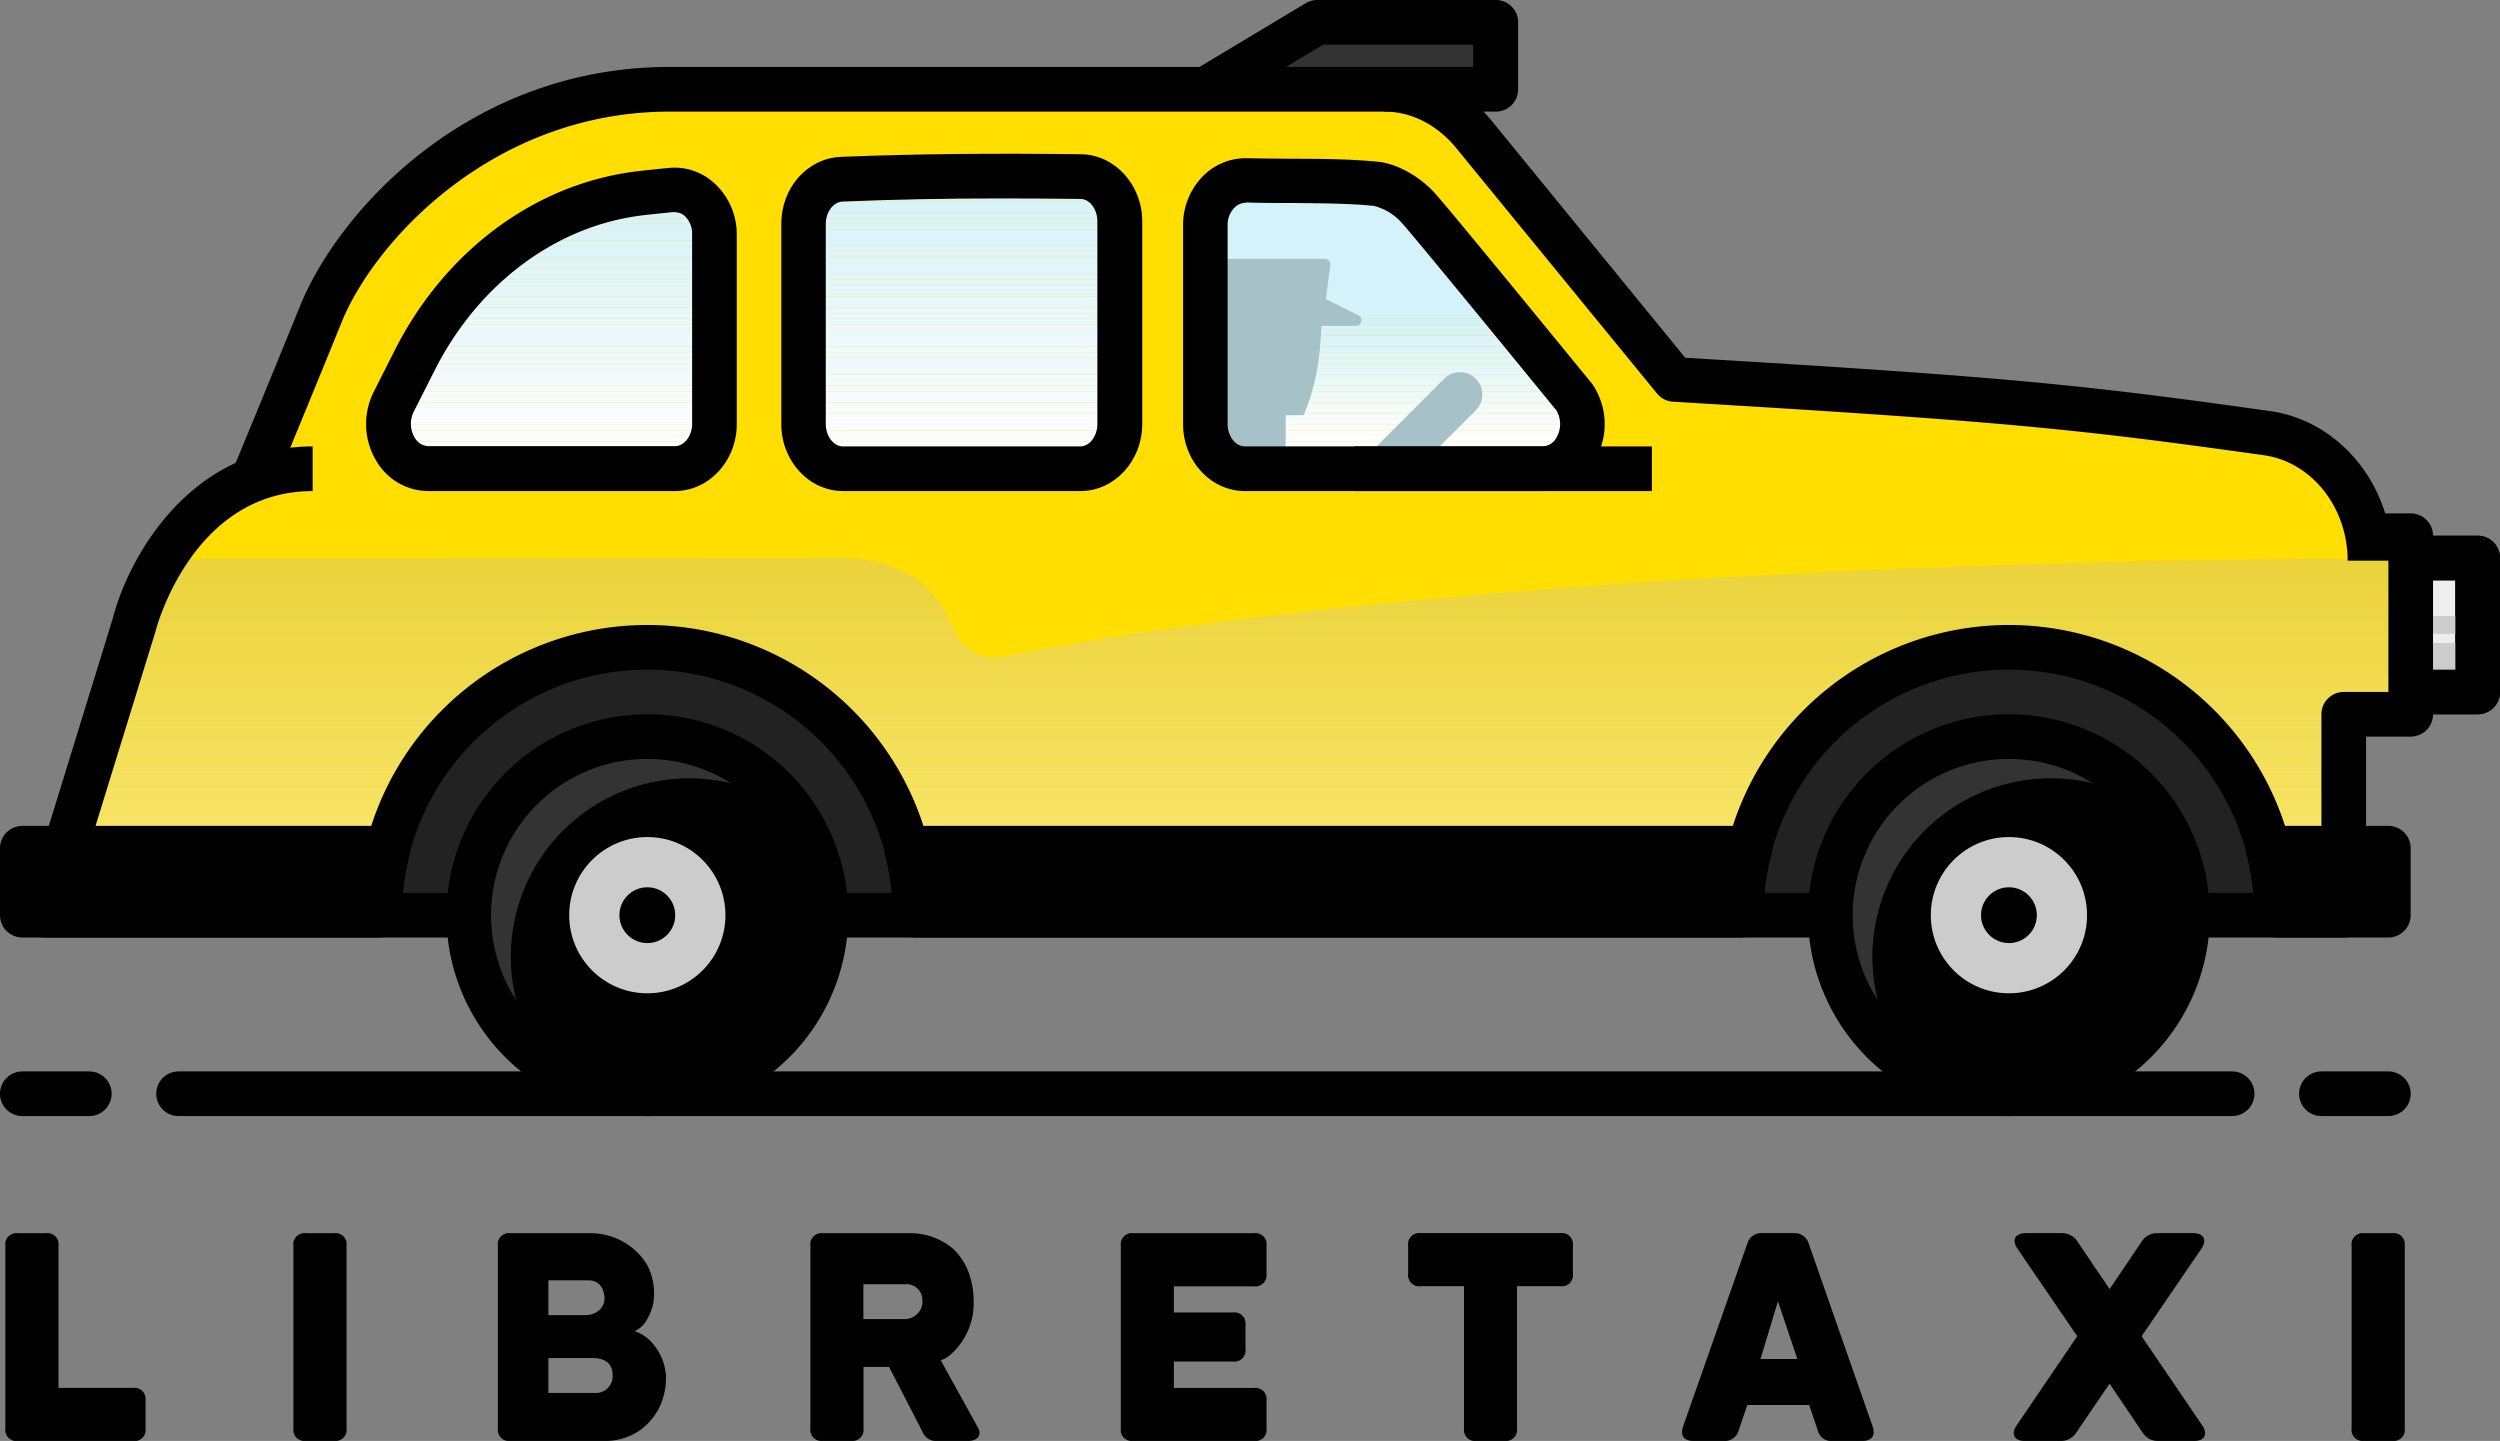 <svg xmlns="http://www.w3.org/2000/svg" xmlns:xlink="http://www.w3.org/1999/xlink" viewBox="0 0 448 258.22"><rect x="0" y="0" width="448" height="258.22" fill="#808080" stroke="none"/><defs><style>.cls-1{fill:none;}.cls-2{isolation:isolate;}.cls-3{fill:#eee;}.cls-4{fill:#ccc;}.cls-5{fill:#ffde00;}.cls-6{opacity:0.5;mix-blend-mode:multiply;}.cls-7{clip-path:url(#clip-path);}.cls-8{fill:#f8f6e9;}.cls-9{fill:#f8f5e8;}.cls-10{fill:#f7f5e7;}.cls-11{fill:#f7f4e6;}.cls-12{fill:#f7f4e5;}.cls-13{fill:#f6f4e4;}.cls-14{fill:#f6f3e3;}.cls-15{fill:#f6f3e2;}.cls-16{fill:#f5f2e1;}.cls-17{fill:#f5f2e0;}.cls-18{fill:#f5f1df;}.cls-19{fill:#f4f1de;}.cls-20{fill:#f4f1dd;}.cls-21{fill:#f4f0dc;}.cls-22{fill:#f3f0db;}.cls-23{fill:#f3efda;}.cls-24{fill:#f3efd9;}.cls-25{fill:#f2efd8;}.cls-26{fill:#f2eed7;}.cls-27{fill:#f2eed6;}.cls-28{fill:#f1edd5;}.cls-29{fill:#f1edd4;}.cls-30{fill:#f1ecd3;}.cls-31{fill:#f1ecd2;}.cls-32{fill:#f0ecd1;}.cls-33{fill:#f0ebd0;}.cls-34{fill:#f0ebcf;}.cls-35{fill:#efeace;}.cls-36{fill:#efeacd;}.cls-37{fill:#efe9cc;}.cls-38{fill:#eee9cb;}.cls-39{fill:#eee9ca;}.cls-40{fill:#eee8c9;}.cls-41{fill:#ede8c8;}.cls-42{fill:#ede7c7;}.cls-43{fill:#ede7c6;}.cls-44{fill:#ece6c5;}.cls-45{fill:#ece6c4;}.cls-46{fill:#ece6c3;}.cls-47{fill:#ebe5c2;}.cls-48{fill:#ebe5c1;}.cls-49{fill:#ebe4c0;}.cls-50{fill:#eae4bf;}.cls-51{fill:#eae4be;}.cls-52{fill:#eae3bd;}.cls-53{fill:#e9e3bc;}.cls-54{fill:#e9e2bb;}.cls-55{fill:#e9e2ba;}.cls-56{fill:#e8e1b9;}.cls-57{fill:#e8e1b8;}.cls-58{fill:#e8e1b7;}.cls-59{fill:#e7e0b6;}.cls-60{fill:#e7e0b5;}.cls-61{fill:#e7dfb4;}.cls-62{fill:#e7dfb3;}.cls-63{fill:#e6deb2;}.cls-64{fill:#e6deb1;}.cls-65{fill:#e6deb0;}.cls-66{fill:#e5ddaf;}.cls-67{fill:#e5ddae;}.cls-68{fill:#e5dcad;}.cls-69{fill:#e4dcac;}.cls-70{fill:#e4dbab;}.cls-71{fill:#e4dbaa;}.cls-72{fill:#e3dba9;}.cls-73{fill:#e3daa8;}.cls-74{fill:#e3daa7;}.cls-75{fill:#e2d9a6;}.cls-76{fill:#e2d9a5;}.cls-77{fill:#e2d9a4;}.cls-78{fill:#e1d8a3;}.cls-79{fill:#e1d8a2;}.cls-80{fill:#e1d7a1;}.cls-81{fill:#e0d7a0;}.cls-82{fill:#e0d69f;}.cls-83{fill:#e0d69e;}.cls-84{fill:#dfd69d;}.cls-85{fill:#dfd59c;}.cls-86{fill:#dfd59b;}.cls-87{fill:#ded49a;}.cls-88{fill:#ded499;}.cls-89{fill:#ded398;}.cls-90{fill:#ded397;}.cls-91{fill:#ddd395;}.cls-92{fill:#ddd294;}.cls-93{fill:#ddd293;}.cls-94{fill:#dcd192;}.cls-95{fill:#dcd191;}.cls-96{fill:#dcd090;}.cls-97{fill:#dbd08f;}.cls-98{fill:#dbd08e;}.cls-99{fill:#dbcf8d;}.cls-100{fill:#dacf8c;}.cls-101{fill:#dace8b;}.cls-102{fill:#dace8a;}.cls-103{fill:#d9ce89;}.cls-104{fill:#d9cd88;}.cls-105{fill:#d9cd87;}.cls-106{fill:#d8cc86;}.cls-107{fill:#d8cc85;}.cls-108{fill:#d8cb84;}.cls-109{fill:#d7cb83;}.cls-110{fill:#d7cb82;}.cls-111{fill:#d7ca81;}.cls-112{fill:#d6ca80;}.cls-113{fill:#d6c97f;}.cls-114{fill:#d6c97e;}.cls-115{fill:#d5c87d;}.cls-116{fill:#d5c87c;}.cls-117{fill:#d5c87b;}.cls-118{fill:#d4c77a;}.cls-119{fill:#d4c779;}.cls-120{fill:#d4c678;}.cls-121{fill:#d4c677;}.cls-122{fill:#d3c576;}.cls-123{fill:#d3c575;}.cls-124{fill:#222;}.cls-125{fill:#333;}.cls-126{clip-path:url(#clip-path-2);}.cls-127{fill:#fff;}.cls-128{fill:#feffff;}.cls-129{fill:#fdfeff;}.cls-130{fill:#fcfeff;}.cls-131{fill:#fbfefe;}.cls-132{fill:#fafdfe;}.cls-133{fill:#f9fdfe;}.cls-134{fill:#f8fdfe;}.cls-135{fill:#f7fdfe;}.cls-136{fill:#f6fcfe;}.cls-137{fill:#f5fcfe;}.cls-138{fill:#f4fcfd;}.cls-139{fill:#f3fbfd;}.cls-140{fill:#f2fbfd;}.cls-141{fill:#f1fbfd;}.cls-142{fill:#f0fafd;}.cls-143{fill:#effafd;}.cls-144{fill:#eefafd;}.cls-145{fill:#edf9fc;}.cls-146{fill:#ecf9fc;}.cls-147{fill:#ebf9fc;}.cls-148{fill:#eaf9fc;}.cls-149{fill:#e8f8fc;}.cls-150{fill:#e7f8fc;}.cls-151{fill:#e6f8fc;}.cls-152{fill:#e5f7fb;}.cls-153{fill:#e4f7fb;}.cls-154{fill:#e3f7fb;}.cls-155{fill:#e2f6fb;}.cls-156{fill:#e1f6fb;}.cls-157{fill:#e0f6fb;}.cls-158{fill:#dff5fb;}.cls-159{fill:#def5fa;}.cls-160{fill:#ddf5fa;}.cls-161{fill:#dcf4fa;}.cls-162{fill:#dbf4fa;}.cls-163{fill:#daf4fa;}.cls-164{fill:#d9f4fa;}.cls-165{fill:#d8f3fa;}.cls-166{fill:#d7f3f9;}.cls-167{fill:#d6f3f9;}.cls-168{fill:#d5f2f9;}.cls-169{fill:#d4f2f9;}.cls-170{clip-path:url(#clip-path-3);}.cls-171{clip-path:url(#clip-path-4);}.cls-172{fill:#a7c1c9;}</style><clipPath id="clip-path" transform="translate(-77.52 -168.89)"><path class="cls-1" d="M257.49,286.58a8,8,0,0,1-9.07-4.94c-5.71-14.56-19.85-12.76-26.89-12.76l-114.71.06a47.47,47.47,0,0,0-5.29,11.94l-16,52h412v-36h12v-28C353.81,269.53,279.55,282,257.49,286.58Z"/></clipPath><clipPath id="clip-path-2" transform="translate(-77.52 -168.89)"><path class="cls-1" d="M300.61,252.89H354c5.84,0,9.17-7.53,5.67-12.8,0,0-25.78-31.58-28.07-34a13.53,13.53,0,0,0-7.49-4.2c-6.34-.63-12.9-0.44-23.24-0.63-4-.07-7.33,3.48-7.33,8v35.66C293.52,249.31,296.7,252.89,300.61,252.89Z"/></clipPath><clipPath id="clip-path-3" transform="translate(-77.52 -168.89)"><path class="cls-1" d="M278.2,208.54c0-4.39-3.11-8-7-8q-7-.09-14.65-0.09c-10.39,0-19.77.21-28.23,0.56-3.81.16-6.81,3.69-6.81,8v35.88c0,4.42,3.17,8,7.09,8h42.51c3.91,0,7.09-3.58,7.09-8V208.54Z"/></clipPath><clipPath id="clip-path-4" transform="translate(-77.52 -168.89)"><path class="cls-1" d="M205.52,210.93c0-4.7-3.58-8.38-7.73-8q-2.77.27-5.28,0.56c-17.07,1.93-32.23,13.18-40.72,30l-3.73,7.39c-2.69,5.33.72,12,6.16,12h44.22c3.91,0,7.09-3.58,7.09-8v-34Z"/></clipPath></defs><title>libretaxi-r5</title><g class="cls-2"><g id="Layer_1" data-name="Layer 1"><path class="cls-3" d="M509.52,268.91l12,0v24h-12" transform="translate(-77.52 -168.89)"/><path d="M521.52,296.89h-12v-8h8v-16l-8,0,0-8,12,0a4,4,0,0,1,4,4v24A4,4,0,0,1,521.52,296.89Z" transform="translate(-77.52 -168.89)"/><path class="cls-4" d="M509.52,284.11v8.78h12v-8.8Z" transform="translate(-77.52 -168.89)"/><path class="cls-4" d="M509.52,279.29v3.2h12v-3.2h-12Z" transform="translate(-77.52 -168.89)"/><path d="M521.52,296.89h-12v-8h8v-16l-8,0,0-8,12,0a4,4,0,0,1,4,4v24A4,4,0,0,1,521.52,296.89Z" transform="translate(-77.52 -168.89)"/><path class="cls-5" d="M501.8,264.89c-1.75-9.58-9-17.1-18.06-18.38-33.23-4.66-45.45-6-106.21-9.62l-36-44c-2.53-3.11-8.06-8-16-8h-128c-33.25,0-55.85,23.75-62.6,40.39-5.82,14.36-12.13,29.56-12.13,29.56H123c-16.44,6.3-21.44,26-21.44,26l-16,52h412v-36h12v-32H501.8Z" transform="translate(-77.52 -168.89)"/><g class="cls-6"><g class="cls-7"><rect class="cls-8" x="8.48" y="163.11" width="424" height="1"/><polygon class="cls-9" points="8.48 163.11 432.48 163.11 432.48 163.11 8.48 163.11 8.48 163.11"/><rect class="cls-10" x="8.48" y="162.11" width="424" height="1"/><polygon class="cls-11" points="8.48 162.11 432.48 162.11 432.48 162.11 8.48 162.11 8.48 162.11"/><rect class="cls-12" x="8.48" y="161.11" width="424" height="1"/><polygon class="cls-13" points="8.48 161.11 432.48 161.11 432.48 161.11 8.48 161.11 8.48 161.11"/><rect class="cls-14" x="8.48" y="160.11" width="424" height="1"/><rect class="cls-15" x="8.48" y="159.11" width="424" height="1"/><polygon class="cls-16" points="8.48 159.11 432.48 159.11 432.48 159.11 8.48 159.11 8.48 159.11"/><rect class="cls-17" x="8.48" y="158.11" width="424" height="1"/><polygon class="cls-18" points="8.48 158.11 432.48 158.11 432.48 158.11 8.48 158.11 8.48 158.11"/><rect class="cls-19" x="8.48" y="157.11" width="424" height="1"/><polygon class="cls-20" points="8.48 157.11 432.48 157.11 432.48 157.11 8.48 157.11 8.48 157.11"/><rect class="cls-21" x="8.48" y="156.11" width="424" height="1"/><rect class="cls-22" x="8.48" y="155.11" width="424" height="1"/><polygon class="cls-23" points="8.48 155.11 432.48 155.11 432.48 155.11 8.48 155.11 8.48 155.11"/><rect class="cls-24" x="8.48" y="154.11" width="424" height="1"/><polygon class="cls-25" points="8.48 154.11 432.48 154.11 432.48 154.11 8.48 154.11 8.48 154.11"/><rect class="cls-26" x="8.48" y="153.11" width="424" height="1"/><polygon class="cls-27" points="8.48 153.11 432.48 153.11 432.48 153.11 8.48 153.11 8.48 153.11"/><rect class="cls-28" x="8.48" y="152.11" width="424" height="1"/><rect class="cls-29" x="8.48" y="151.11" width="424" height="1"/><polygon class="cls-30" points="8.48 151.11 432.48 151.11 432.48 151.11 8.48 151.11 8.48 151.11"/><rect class="cls-31" x="8.48" y="150.11" width="424" height="1"/><polygon class="cls-32" points="8.48 150.11 432.48 150.11 432.48 150.11 8.48 150.11 8.48 150.11"/><rect class="cls-33" x="8.48" y="149.11" width="424" height="1"/><polygon class="cls-34" points="8.48 149.11 432.48 149.11 432.48 149.11 8.48 149.11 8.48 149.11"/><rect class="cls-35" x="8.48" y="148.11" width="424" height="1"/><rect class="cls-36" x="8.48" y="147.11" width="424" height="1"/><polygon class="cls-37" points="8.48 147.11 432.48 147.11 432.48 147.11 8.48 147.11 8.48 147.11"/><rect class="cls-38" x="8.48" y="146.11" width="424" height="1"/><polygon class="cls-39" points="8.48 146.11 432.48 146.11 432.48 146.11 8.48 146.11 8.48 146.11"/><rect class="cls-40" x="8.48" y="145.11" width="424" height="1"/><polygon class="cls-41" points="8.48 145.11 432.48 145.11 432.48 145.11 8.48 145.11 8.48 145.11"/><rect class="cls-42" x="8.48" y="144.11" width="424" height="1"/><polygon class="cls-43" points="8.48 144.11 432.48 144.11 432.48 144.11 8.48 144.11 8.48 144.11"/><rect class="cls-44" x="8.48" y="143.11" width="424" height="1"/><rect class="cls-45" x="8.48" y="142.11" width="424" height="1"/><polygon class="cls-46" points="8.48 142.11 432.48 142.11 432.48 142.11 8.48 142.11 8.48 142.11"/><rect class="cls-47" x="8.48" y="141.11" width="424" height="1"/><polygon class="cls-48" points="8.48 141.11 432.48 141.11 432.48 141.11 8.48 141.11 8.48 141.11"/><rect class="cls-49" x="8.48" y="140.11" width="424" height="1"/><polygon class="cls-50" points="8.48 140.11 432.48 140.11 432.48 140.11 8.48 140.11 8.48 140.11"/><rect class="cls-51" x="8.48" y="139.11" width="424" height="1"/><rect class="cls-52" x="8.48" y="138.11" width="424" height="1"/><polygon class="cls-53" points="8.48 138.11 432.48 138.11 432.48 138.11 8.48 138.11 8.48 138.11"/><rect class="cls-54" x="8.48" y="137.11" width="424" height="1"/><polygon class="cls-55" points="8.48 137.11 432.48 137.11 432.48 137.11 8.48 137.11 8.48 137.11"/><rect class="cls-56" x="8.48" y="136.11" width="424" height="1"/><polygon class="cls-57" points="8.48 136.11 432.48 136.11 432.48 136.11 8.48 136.11 8.48 136.11"/><rect class="cls-58" x="8.48" y="135.11" width="424" height="1"/><rect class="cls-59" x="8.48" y="134.11" width="424" height="1"/><polygon class="cls-60" points="8.48 134.11 432.48 134.11 432.48 134.11 8.48 134.11 8.48 134.11"/><rect class="cls-61" x="8.48" y="133.11" width="424" height="1"/><polygon class="cls-62" points="8.48 133.11 432.48 133.11 432.48 133.11 8.48 133.11 8.48 133.11"/><rect class="cls-63" x="8.48" y="132.11" width="424" height="1"/><polygon class="cls-64" points="8.48 132.11 432.48 132.11 432.48 132.11 8.48 132.11 8.48 132.11"/><rect class="cls-65" x="8.48" y="131.11" width="424" height="1"/><rect class="cls-66" x="8.48" y="130.11" width="424" height="1"/><polygon class="cls-67" points="8.48 130.11 432.48 130.11 432.48 130.11 8.48 130.11 8.48 130.11"/><rect class="cls-68" x="8.48" y="129.11" width="424" height="1"/><polygon class="cls-69" points="8.48 129.11 432.48 129.11 432.48 129.11 8.48 129.11 8.48 129.11"/><rect class="cls-70" x="8.48" y="128.11" width="424" height="1"/><polygon class="cls-71" points="8.48 128.11 432.48 128.11 432.48 128.11 8.48 128.11 8.48 128.11"/><rect class="cls-72" x="8.48" y="127.11" width="424" height="1"/><rect class="cls-73" x="8.48" y="126.11" width="424" height="1"/><polygon class="cls-74" points="8.48 126.11 432.48 126.11 432.48 126.11 8.48 126.11 8.48 126.11"/><rect class="cls-75" x="8.48" y="125.11" width="424" height="1"/><polygon class="cls-76" points="8.48 125.11 432.48 125.11 432.48 125.11 8.48 125.11 8.48 125.11"/><rect class="cls-77" x="8.48" y="124.11" width="424" height="1"/><polygon class="cls-78" points="8.48 124.11 432.48 124.11 432.48 124.11 8.48 124.11 8.48 124.11"/><rect class="cls-79" x="8.48" y="123.11" width="424" height="1"/><rect class="cls-80" x="8.48" y="122.11" width="424" height="1"/><polygon class="cls-81" points="8.48 122.11 432.48 122.11 432.48 122.11 8.48 122.11 8.48 122.11"/><rect class="cls-82" x="8.48" y="121.11" width="424" height="1"/><polygon class="cls-83" points="8.48 121.11 432.48 121.11 432.48 121.11 8.48 121.11 8.48 121.11"/><rect class="cls-84" x="8.48" y="120.11" width="424" height="1"/><polygon class="cls-85" points="8.48 120.11 432.48 120.11 432.48 120.11 8.48 120.11 8.48 120.11"/><rect class="cls-86" x="8.48" y="119.11" width="424" height="1"/><rect class="cls-87" x="8.48" y="118.11" width="424" height="1"/><polygon class="cls-88" points="8.48 118.11 432.48 118.11 432.48 118.11 8.48 118.11 8.48 118.11"/><rect class="cls-89" x="8.48" y="117.11" width="424" height="1"/><polygon class="cls-90" points="8.48 117.11 432.48 117.11 432.48 117.11 8.48 117.11 8.48 117.11"/><rect class="cls-91" x="8.48" y="116.11" width="424" height="1"/><polygon class="cls-92" points="8.48 116.11 432.48 116.11 432.48 116.11 8.48 116.11 8.48 116.11"/><rect class="cls-93" x="8.48" y="115.11" width="424" height="1"/><rect class="cls-94" x="8.48" y="114.11" width="424" height="1"/><polygon class="cls-95" points="8.48 114.11 432.48 114.11 432.48 114.11 8.48 114.11 8.48 114.11"/><rect class="cls-96" x="8.48" y="113.11" width="424" height="1"/><polygon class="cls-97" points="8.48 113.11 432.48 113.11 432.48 113.11 8.48 113.11 8.48 113.11"/><rect class="cls-98" x="8.48" y="112.11" width="424" height="1"/><polygon class="cls-99" points="8.48 112.11 432.48 112.11 432.48 112.11 8.48 112.11 8.48 112.11"/><rect class="cls-100" x="8.48" y="111.11" width="424" height="1"/><polygon class="cls-101" points="8.48 111.11 432.48 111.11 432.48 111.11 8.48 111.11 8.48 111.11"/><rect class="cls-102" x="8.48" y="110.11" width="424" height="1"/><rect class="cls-103" x="8.48" y="109.11" width="424" height="1"/><polygon class="cls-104" points="8.48 109.11 432.48 109.11 432.48 109.11 8.48 109.11 8.48 109.11"/><rect class="cls-105" x="8.48" y="108.11" width="424" height="1"/><polygon class="cls-106" points="8.48 108.11 432.48 108.11 432.48 108.11 8.48 108.11 8.48 108.11"/><rect class="cls-107" x="8.48" y="107.11" width="424" height="1"/><polygon class="cls-108" points="8.48 107.11 432.48 107.11 432.48 107.11 8.48 107.11 8.48 107.11"/><rect class="cls-109" x="8.48" y="106.11" width="424" height="1"/><rect class="cls-110" x="8.48" y="105.11" width="424" height="1"/><polygon class="cls-111" points="8.48 105.11 432.48 105.11 432.48 105.11 8.48 105.11 8.48 105.11"/><rect class="cls-112" x="8.48" y="104.11" width="424" height="1"/><polygon class="cls-113" points="8.48 104.11 432.48 104.11 432.48 104.11 8.48 104.11 8.48 104.11"/><rect class="cls-114" x="8.48" y="103.11" width="424" height="1"/><polygon class="cls-115" points="8.48 103.11 432.48 103.11 432.48 103.11 8.48 103.11 8.48 103.11"/><rect class="cls-116" x="8.48" y="102.11" width="424" height="1"/><rect class="cls-117" x="8.48" y="101.11" width="424" height="1"/><polygon class="cls-118" points="8.48 101.11 432.48 101.11 432.48 101.11 8.48 101.11 8.48 101.11"/><rect class="cls-119" x="8.48" y="100.11" width="424" height="1"/><polygon class="cls-120" points="8.48 100.11 432.48 100.11 432.48 100.11 8.48 100.11 8.48 100.11"/><rect class="cls-121" x="8.48" y="99.11" width="424" height="1"/><polygon class="cls-122" points="8.48 99.11 432.48 99.11 432.48 99.11 8.48 99.11 8.48 99.11"/><rect class="cls-123" x="8.48" y="98.11" width="424" height="1"/></g></g><path class="cls-124" d="M437.52,284.89a48,48,0,0,0-48,48h96A48,48,0,0,0,437.52,284.89Z" transform="translate(-77.52 -168.89)"/><path class="cls-124" d="M193.52,284.89a48,48,0,0,0-48,48h96A48,48,0,0,0,193.52,284.89Z" transform="translate(-77.52 -168.89)"/><path d="M477.52,368.89h-368a4,4,0,0,1,0-8h368A4,4,0,0,1,477.52,368.89Z" transform="translate(-77.52 -168.89)"/><polyline class="cls-125" points="216 16 236 4 268 4 268 16 248 16"/><path d="M345.52,188.89h-20v-8h16v-4H314.63l-19,11.43-4.12-6.86,20-12a4,4,0,0,1,2.06-.57h32a4,4,0,0,1,4,4v12A4,4,0,0,1,345.52,188.89Z" transform="translate(-77.52 -168.89)"/><path d="M497.52,336.89h-412a4,4,0,0,1-3.82-5.18l16-51.9c2.73-10.76,13.69-30.92,35.85-30.92v8c-21.62,0-28.06,24.72-28.12,25l-0.06.21L90.94,328.89H493.52v-32a4,4,0,0,1,4-4h8v-24h-4v-8h8a4,4,0,0,1,4,4v32a4,4,0,0,1-4,4h-8v32A4,4,0,0,1,497.52,336.89Z" transform="translate(-77.52 -168.89)"/><g class="cls-126"><rect class="cls-127" x="216.48" y="79.11" width="69" height="5"/><polygon class="cls-127" points="216.48 79.11 285.48 79.11 285.48 79.11 216.48 79.11 216.48 79.11"/><rect class="cls-128" x="216.48" y="78.11" width="69" height="1"/><polygon class="cls-129" points="216.48 78.11 285.48 78.11 285.48 78.11 216.48 78.11 216.48 78.11"/><rect class="cls-130" x="216.48" y="77.11" width="69" height="1"/><polygon class="cls-131" points="216.48 77.11 285.48 77.11 285.48 77.11 216.48 77.11 216.48 77.11"/><rect class="cls-132" x="216.48" y="76.11" width="69" height="1"/><polygon class="cls-133" points="216.48 76.11 285.48 76.11 285.48 76.11 216.48 76.11 216.48 76.11"/><rect class="cls-134" x="216.48" y="75.11" width="69" height="1"/><polygon class="cls-135" points="216.48 75.11 285.48 75.11 285.48 75.11 216.48 75.11 216.48 75.11"/><rect class="cls-136" x="216.48" y="74.11" width="69" height="1"/><polygon class="cls-137" points="216.48 74.11 285.48 74.11 285.48 74.11 216.48 74.11 216.48 74.11"/><rect class="cls-138" x="216.48" y="73.11" width="69" height="1"/><polygon class="cls-139" points="216.48 73.11 285.48 73.11 285.48 73.11 216.48 73.11 216.48 73.11"/><rect class="cls-140" x="216.48" y="72.11" width="69" height="1"/><polygon class="cls-141" points="216.48 72.11 285.48 72.11 285.48 72.11 216.48 72.11 216.48 72.11"/><rect class="cls-142" x="216.48" y="71.11" width="69" height="1"/><polygon class="cls-143" points="216.48 71.11 285.48 71.11 285.48 71.11 216.48 71.11 216.48 71.11"/><rect class="cls-144" x="216.48" y="70.11" width="69" height="1"/><polygon class="cls-145" points="216.48 70.11 285.48 70.11 285.48 70.11 216.48 70.11 216.48 70.11"/><rect class="cls-146" x="216.48" y="69.11" width="69" height="1"/><polygon class="cls-147" points="216.48 69.11 285.48 69.11 285.48 69.11 216.48 69.11 216.48 69.11"/><rect class="cls-148" x="216.48" y="68.11" width="69" height="1"/><polygon class="cls-149" points="216.48 68.11 285.48 68.11 285.48 68.11 216.48 68.11 216.48 68.11"/><rect class="cls-150" x="216.48" y="67.11" width="69" height="1"/><polygon class="cls-151" points="216.48 67.11 285.48 67.11 285.48 67.11 216.48 67.11 216.48 67.11"/><rect class="cls-152" x="216.48" y="66.11" width="69" height="1"/><polygon class="cls-153" points="216.48 66.11 285.48 66.11 285.48 66.11 216.48 66.11 216.48 66.11"/><rect class="cls-154" x="216.48" y="65.11" width="69" height="1"/><rect class="cls-155" x="216.48" y="64.11" width="69" height="1"/><polygon class="cls-156" points="216.48 64.11 285.48 64.11 285.48 64.11 216.48 64.11 216.48 64.11"/><rect class="cls-157" x="216.48" y="63.11" width="69" height="1"/><polygon class="cls-158" points="216.48 63.11 285.48 63.11 285.48 63.11 216.48 63.11 216.48 63.11"/><rect class="cls-159" x="216.48" y="62.11" width="69" height="1"/><polygon class="cls-160" points="216.48 62.11 285.48 62.11 285.48 62.11 216.48 62.11 216.48 62.11"/><rect class="cls-161" x="216.48" y="61.11" width="69" height="1"/><polygon class="cls-162" points="216.48 61.11 285.48 61.11 285.48 61.11 216.48 61.11 216.48 61.11"/><rect class="cls-163" x="216.48" y="60.11" width="69" height="1"/><polygon class="cls-164" points="216.48 60.11 285.48 60.11 285.48 60.11 216.48 60.11 216.48 60.11"/><rect class="cls-165" x="216.48" y="59.11" width="69" height="1"/><polygon class="cls-166" points="216.48 59.11 285.48 59.11 285.48 59.11 216.48 59.11 216.48 59.11"/><rect class="cls-167" x="216.48" y="58.11" width="69" height="1"/><polygon class="cls-168" points="216.48 58.11 285.48 58.11 285.48 58.11 216.48 58.11 216.48 58.11"/><rect class="cls-169" x="216.48" y="57.11" width="69" height="1"/><rect class="cls-169" x="216.48" y="32.11" width="69" height="25"/></g><g class="cls-170"><polygon class="cls-127" points="144 84.11 151.12 84.11 144 84.11 144 84.11"/><polygon class="cls-127" points="144.48 83.11 200.48 83.11 200.48 84.11 151.1 84.11 144.48 84.11 144.48 83.11"/><rect class="cls-128" x="144.48" y="81.11" width="56" height="2"/><rect class="cls-129" x="144.48" y="80.11" width="56" height="1"/><rect class="cls-130" x="144.48" y="79.11" width="56" height="1"/><rect class="cls-131" x="144.48" y="78.11" width="56" height="1"/><rect class="cls-132" x="144.48" y="77.11" width="56" height="1"/><rect class="cls-133" x="144.48" y="75.11" width="56" height="2"/><rect class="cls-134" x="144.48" y="74.11" width="56" height="1"/><rect class="cls-135" x="144.48" y="73.11" width="56" height="1"/><rect class="cls-136" x="144.48" y="72.11" width="56" height="1"/><rect class="cls-137" x="144.48" y="70.11" width="56" height="2"/><rect class="cls-138" x="144.48" y="69.11" width="56" height="1"/><rect class="cls-139" x="144.48" y="68.11" width="56" height="1"/><rect class="cls-140" x="144.48" y="67.11" width="56" height="1"/><rect class="cls-141" x="144.48" y="66.11" width="56" height="1"/><rect class="cls-142" x="144.48" y="64.11" width="56" height="2"/><rect class="cls-143" x="144.48" y="63.11" width="56" height="1"/><rect class="cls-144" x="144.48" y="62.11" width="56" height="1"/><rect class="cls-145" x="144.48" y="61.11" width="56" height="1"/><rect class="cls-146" x="144.48" y="59.11" width="56" height="2"/><rect class="cls-147" x="144.48" y="58.11" width="56" height="1"/><rect class="cls-148" x="144.48" y="57.11" width="56" height="1"/><rect class="cls-149" x="144.48" y="56.11" width="56" height="1"/><rect class="cls-150" x="144.48" y="55.11" width="56" height="1"/><rect class="cls-151" x="144.48" y="53.11" width="56" height="2"/><rect class="cls-152" x="144.48" y="52.11" width="56" height="1"/><rect class="cls-153" x="144.48" y="51.11" width="56" height="1"/><rect class="cls-154" x="144.48" y="50.11" width="56" height="1"/><rect class="cls-155" x="144.48" y="49.11" width="56" height="1"/><rect class="cls-156" x="144.48" y="47.11" width="56" height="2"/><rect class="cls-157" x="144.48" y="46.11" width="56" height="1"/><rect class="cls-158" x="144.48" y="45.11" width="56" height="1"/><rect class="cls-159" x="144.48" y="44.11" width="56" height="1"/><rect class="cls-160" x="144.48" y="42.11" width="56" height="2"/><rect class="cls-161" x="144.48" y="41.11" width="56" height="1"/><rect class="cls-162" x="144.48" y="40.11" width="56" height="1"/><rect class="cls-163" x="144.48" y="39.11" width="56" height="1"/><rect class="cls-164" x="144.48" y="38.11" width="56" height="1"/><rect class="cls-165" x="144.48" y="36.11" width="56" height="2"/><rect class="cls-166" x="144.48" y="35.11" width="56" height="1"/><rect class="cls-167" x="144.48" y="34.11" width="56" height="1"/><rect class="cls-168" x="144.48" y="33.11" width="56" height="1"/><polygon class="cls-169" points="179.06 31.11 200.48 31.11 200.48 33.11 144.48 33.11 144.48 31.11 179.06 31.11"/><polygon class="cls-169" points="200.68 31.11 179.06 31.11 200.68 31.11 200.68 31.11"/></g><path d="M271.12,256.89H228.61c-6.11,0-11.08-5.38-11.08-12V209c0-6.48,4.68-11.75,10.65-12,13.51-.56,28.12-0.66,43.09-0.47,6,0.08,10.94,5.46,10.94,12v36.34C282.2,251.51,277.23,256.89,271.12,256.89Zm-14.56-52.44c-9.68,0-19.12.19-28.06,0.56-1.64.07-3,1.86-3,4v35.88c0,2.17,1.41,4,3.08,4h42.51c1.67,0,3.08-1.83,3.08-4V208.54c0-2.15-1.39-4-3-4C266.26,204.48,261.34,204.45,256.56,204.45Z" transform="translate(-77.52 -168.89)"/><g class="cls-171"><polygon class="cls-127" points="67.85 84.11 76.71 84.11 67.85 84.11 67.85 84.11"/><polygon class="cls-127" points="67.48 83.11 128.48 83.11 128.48 84.11 76.71 84.11 67.48 84.11 67.48 83.11"/><rect class="cls-128" x="67.48" y="82.11" width="61" height="1"/><rect class="cls-129" x="67.48" y="80.11" width="61" height="2"/><rect class="cls-130" x="67.48" y="79.11" width="61" height="1"/><rect class="cls-131" x="67.48" y="78.11" width="61" height="1"/><rect class="cls-132" x="67.48" y="77.11" width="61" height="1"/><rect class="cls-133" x="67.48" y="76.11" width="61" height="1"/><rect class="cls-134" x="67.48" y="75.11" width="61" height="1"/><rect class="cls-135" x="67.48" y="73.11" width="61" height="2"/><rect class="cls-136" x="67.48" y="72.11" width="61" height="1"/><rect class="cls-137" x="67.48" y="71.11" width="61" height="1"/><rect class="cls-138" x="67.48" y="70.11" width="61" height="1"/><rect class="cls-139" x="67.48" y="69.11" width="61" height="1"/><rect class="cls-140" x="67.48" y="68.11" width="61" height="1"/><rect class="cls-141" x="67.48" y="66.11" width="61" height="2"/><rect class="cls-142" x="67.48" y="65.11" width="61" height="1"/><rect class="cls-143" x="67.48" y="64.11" width="61" height="1"/><rect class="cls-144" x="67.48" y="63.11" width="61" height="1"/><rect class="cls-145" x="67.48" y="62.11" width="61" height="1"/><rect class="cls-146" x="67.48" y="61.11" width="61" height="1"/><rect class="cls-147" x="67.48" y="59.11" width="61" height="2"/><rect class="cls-148" x="67.48" y="58.11" width="61" height="1"/><rect class="cls-149" x="67.48" y="57.11" width="61" height="1"/><rect class="cls-150" x="67.48" y="56.11" width="61" height="1"/><rect class="cls-151" x="67.48" y="55.11" width="61" height="1"/><rect class="cls-152" x="67.48" y="54.11" width="61" height="1"/><rect class="cls-153" x="67.48" y="53.11" width="61" height="1"/><rect class="cls-154" x="67.48" y="51.11" width="61" height="2"/><rect class="cls-155" x="67.48" y="50.11" width="61" height="1"/><rect class="cls-156" x="67.48" y="49.11" width="61" height="1"/><rect class="cls-157" x="67.48" y="48.11" width="61" height="1"/><rect class="cls-158" x="67.48" y="47.11" width="61" height="1"/><rect class="cls-159" x="67.48" y="46.11" width="61" height="1"/><rect class="cls-160" x="67.48" y="44.11" width="61" height="2"/><rect class="cls-161" x="67.48" y="43.11" width="61" height="1"/><rect class="cls-162" x="67.48" y="42.11" width="61" height="1"/><rect class="cls-163" x="67.48" y="41.11" width="61" height="1"/><rect class="cls-164" x="67.48" y="40.11" width="61" height="1"/><rect class="cls-165" x="67.48" y="39.11" width="61" height="1"/><rect class="cls-166" x="67.48" y="37.11" width="61" height="2"/><rect class="cls-167" x="67.48" y="36.11" width="61" height="1"/><rect class="cls-168" x="67.48" y="35.11" width="61" height="1"/><rect class="cls-169" x="67.48" y="34.11" width="61" height="1"/><polygon class="cls-169" points="128.48 34.11 67.48 34.11 67.48 34.11 128.48 34.11 128.48 34.11"/></g><path d="M198.44,256.89H154.22a10.85,10.85,0,0,1-9.22-5.33,12.84,12.84,0,0,1-.51-12.44l3.73-7.39c9.13-18.09,25.52-30.12,43.84-32.19q2.54-.29,5.34-0.56a10.5,10.5,0,0,1,8.15,2.76,12.39,12.39,0,0,1,4,9.19v34C209.52,251.51,204.55,256.89,198.44,256.89Zm0-50h-0.23q-2.73.27-5.22,0.55c-15.63,1.76-29.69,12.17-37.6,27.85l-3.73,7.39a4.79,4.79,0,0,0,.18,4.64,2.91,2.91,0,0,0,2.41,1.52h44.22c1.67,0,3.08-1.83,3.08-4v-34a4.38,4.38,0,0,0-1.34-3.27A2.64,2.64,0,0,0,198.42,206.93Z" transform="translate(-77.52 -168.89)"/><path class="cls-172" d="M326,256.74a4,4,0,0,1-2.83-6.83l13.15-13.15a4,4,0,0,1,5.66,5.66l-13.15,13.15A4,4,0,0,1,326,256.74Z" transform="translate(-77.52 -168.89)"/><path d="M81.52,320.89v12h64a47.92,47.92,0,0,1,1.57-12H81.52Z" transform="translate(-77.52 -168.89)"/><path d="M145.52,336.89h-64a4,4,0,0,1-4-4v-12a4,4,0,0,1,4-4H147.1a4,4,0,0,1,3.87,5,44.14,44.14,0,0,0-1.45,11A4,4,0,0,1,145.52,336.89Zm-60-8h56.17q0.16-2,.49-4H85.52v4Z" transform="translate(-77.52 -168.89)"/><path d="M506.22,269.36h-8c0-9.57-6.47-17.69-15-18.89-33.74-4.73-46.57-6.07-105.89-9.59a4,4,0,0,1-2.86-1.46l-36-44c-1.6-2-6.06-6.53-12.9-6.53h-128c-31.71,0-53,23.24-58.89,37.89-5.76,14.21-12.08,29.44-12.14,29.59l-7.39-3.07c0.06-.15,6.37-15.35,12.12-29.53,7-17.24,30.41-42.89,66.3-42.89h128c10.27,0,16.78,6.63,19.1,9.47L379.51,233c58.12,3.46,71.12,4.83,104.78,9.55C496.79,244.3,506.22,255.83,506.22,269.36Z" transform="translate(-77.52 -168.89)"/><path d="M489.52,332.89h-8a44,44,0,1,0-88,0h-8A52,52,0,1,1,489.52,332.89Z" transform="translate(-77.52 -168.89)"/><path d="M245.52,332.89h-8a44,44,0,0,0-88,0h-8A52,52,0,0,1,245.52,332.89Z" transform="translate(-77.52 -168.89)"/><circle class="cls-125" cx="116" cy="164" r="32"/><path d="M193.52,368.89a36,36,0,1,1,36-36A36,36,0,0,1,193.52,368.89Zm0-64a28,28,0,1,0,28,28A28,28,0,0,0,193.52,304.89Z" transform="translate(-77.52 -168.89)"/><path d="M201,308.36a32,32,0,0,0-26,50.58,32,32,0,0,0,44.62-44.62A31.84,31.84,0,0,0,201,308.36Z" transform="translate(-77.52 -168.89)"/><circle class="cls-4" cx="116" cy="164" r="14"/><circle cx="116" cy="164" r="5"/><circle class="cls-125" cx="360" cy="164" r="32"/><path d="M437.52,368.89a36,36,0,1,1,36-36A36,36,0,0,1,437.52,368.89Zm0-64a28,28,0,1,0,28,28A28,28,0,0,0,437.52,304.89Z" transform="translate(-77.52 -168.89)"/><path d="M240,320.89a47.92,47.92,0,0,1,1.57,12h148a47.92,47.92,0,0,1,1.57-12H240Z" transform="translate(-77.52 -168.89)"/><path d="M389.52,336.89h-148a4,4,0,0,1-4-4,44.17,44.17,0,0,0-1.45-11,4,4,0,0,1,3.87-5H391.1a4,4,0,0,1,3.87,5,44.18,44.18,0,0,0-1.45,11A4,4,0,0,1,389.52,336.89Zm-144.17-8H385.69q0.16-2,.49-4H244.87Q245.19,326.9,245.36,328.89Z" transform="translate(-77.52 -168.89)"/><path d="M484,320.89a47.92,47.92,0,0,1,1.57,12h20v-12H484Z" transform="translate(-77.52 -168.89)"/><path d="M505.52,336.89h-20a4,4,0,0,1-4-4,44.12,44.12,0,0,0-1.45-11,4,4,0,0,1,3.87-5h21.57a4,4,0,0,1,4,4v12A4,4,0,0,1,505.52,336.89Zm-16.17-8h12.17v-4H488.87Q489.19,326.9,489.36,328.89Z" transform="translate(-77.52 -168.89)"/><path d="M505.52,368.89h-12a4,4,0,0,1,0-8h12A4,4,0,0,1,505.52,368.89Z" transform="translate(-77.52 -168.89)"/><path d="M93.52,368.89h-12a4,4,0,0,1,0-8h12A4,4,0,1,1,93.52,368.89Z" transform="translate(-77.52 -168.89)"/><path d="M88,417.6h13.34a2,2,0,0,1,2.26,2.26v5a2,2,0,0,1-2.26,2.26H80.74a2,2,0,0,1-2.26-2.26V392.14a2,2,0,0,1,2.26-2.26h5A2,2,0,0,1,88,392.14V417.6Z" transform="translate(-77.52 -168.89)"/><path d="M137.36,389.87a2,2,0,0,1,2.26,2.26v32.71a2,2,0,0,1-2.26,2.26h-5a2,2,0,0,1-2.26-2.26V392.14a2,2,0,0,1,2.26-2.26h5Z" transform="translate(-77.52 -168.89)"/><path d="M169,427.11a2,2,0,0,1-2.26-2.26V392.14a2,2,0,0,1,2.26-2.26h14a12,12,0,0,1,8.05,2.82,11.25,11.25,0,0,1,2.47,2.92,10.93,10.93,0,0,1,1.21,5.28v0.05a8.61,8.61,0,0,1-1.16,4.18,4.83,4.83,0,0,1-2.31,2.31,7,7,0,0,1,3.17,2.16,9.72,9.72,0,0,1,2.42,5.74,12.16,12.16,0,0,1-.81,4.93,11.19,11.19,0,0,1-3.57,4.73,11,11,0,0,1-6.79,2.11H169Zm6.79-28.79v6.24h6.69a3.83,3.83,0,0,0,2.26-.75,2.81,2.81,0,0,0,1.11-2.21c0-1.66-.86-3.27-2.87-3.27h-7.2Zm0,13.94v6.24h8.25a3,3,0,0,0,3.27-3.12c0-2.16-1.36-3.12-3.57-3.12h-8Z" transform="translate(-77.52 -168.89)"/><path d="M252,402.1a12.28,12.28,0,0,1-4.23,9.61,4.78,4.78,0,0,1-1.06.71,5.09,5.09,0,0,0-.6.25l6.54,11.83c1,1.61,0,2.62-1.76,2.62H245.4a2.64,2.64,0,0,1-2.62-1.76l-5.94-11.52h-4.58v11a2,2,0,0,1-2.26,2.26h-5a2,2,0,0,1-2.26-2.26V392.14a2,2,0,0,1,2.26-2.26h15.3a11.9,11.9,0,0,1,8.05,2.82,11.3,11.3,0,0,1,2.47,3.52A14.75,14.75,0,0,1,252,402.1Zm-9.21,0a2.81,2.81,0,0,0-3-3.07h-7.55v6.24h7.2A3.2,3.2,0,0,0,242.84,402.1Z" transform="translate(-77.52 -168.89)"/><path d="M304.48,424.85a2,2,0,0,1-2.26,2.26H280.63a2,2,0,0,1-2.26-2.26V392.14a2,2,0,0,1,2.26-2.26h21.59a2,2,0,0,1,2.26,2.26v5a2,2,0,0,1-2.26,2.26H287.88v4.68h10.57a2,2,0,0,1,2.26,2.26v4.28a2,2,0,0,1-2.26,2.26H287.88v4.73h14.34a2,2,0,0,1,2.26,2.26v5Z" transform="translate(-77.52 -168.89)"/><path d="M342.13,427.11a2,2,0,0,1-2.26-2.26V399.38h-7.75a2,2,0,0,1-2.26-2.26v-5a2,2,0,0,1,2.26-2.26h25a2,2,0,0,1,2.26,2.26v5a2,2,0,0,1-2.26,2.26h-7.75v25.46a2,2,0,0,1-2.26,2.26h-5Z" transform="translate(-77.52 -168.89)"/><path d="M399,389.87a2.6,2.6,0,0,1,2.62,1.81l11.47,32.81c0.55,1.61-.1,2.62-1.86,2.62h-5.38a2.45,2.45,0,0,1-2.57-1.86l-1.56-4.58H390.64l-1.56,4.58a2.54,2.54,0,0,1-2.62,1.86H381c-1.76,0-2.42-1-1.86-2.62l11.52-32.81a2.54,2.54,0,0,1,2.57-1.81H399Zm0.6,22.54-3.47-10.32L393,412.42h6.64Z" transform="translate(-77.52 -168.89)"/><path d="M455.56,399.89l5.79-8.56a3.22,3.22,0,0,1,2.77-1.46h6.44c1.86,0,2.52,1.21,1.46,2.77l-10.72,15.7,10.87,16c1.06,1.56.4,2.77-1.46,2.77h-6.44a3.22,3.22,0,0,1-2.77-1.46l-5.94-8.81-6,8.81a3.22,3.22,0,0,1-2.77,1.46h-6.44c-1.86,0-2.52-1.21-1.46-2.77l10.87-16-10.72-15.7c-1.06-1.56-.4-2.77,1.46-2.77H447a3.22,3.22,0,0,1,2.77,1.46Z" transform="translate(-77.52 -168.89)"/><path d="M506.19,389.87a2,2,0,0,1,2.26,2.26v32.71a2,2,0,0,1-2.26,2.26h-5a2,2,0,0,1-2.26-2.26V392.14a2,2,0,0,1,2.26-2.26h5Z" transform="translate(-77.52 -168.89)"/><path d="M445,308.36a32,32,0,0,0-26,50.58,32,32,0,0,0,44.62-44.62A31.84,31.84,0,0,0,445,308.36Z" transform="translate(-77.52 -168.89)"/><circle class="cls-4" cx="360" cy="164" r="14"/><circle cx="360" cy="164" r="5"/><path class="cls-172" d="M307.92,243.29h3.2c2.22-5.3,2.89-9.49,3.2-16h6.21a1,1,0,0,0,.44-1.87l-5.85-2.93,0.8-6.21a1,1,0,0,0-1-1H293.52v29.6c0,4.42,3.17,8,7.09,8h7.31v-9.6Z" transform="translate(-77.52 -168.89)"/><path d="M354,256.89H300.61c-6.11,0-11.08-5.38-11.08-12V209.23a12.43,12.43,0,0,1,3.62-8.84,10.81,10.81,0,0,1,7.78-3.15c3.09,0.06,5.84.08,8.35,0.1,5.92,0,10.59.09,15.21,0.54,3.25,0.32,7.28,2.51,10,5.45,2.32,2.48,25.6,31,28.25,34.23a3.89,3.89,0,0,1,.23.32,12.71,12.71,0,0,1,.58,13.06A10.83,10.83,0,0,1,354,256.89Zm-53.26-51.66a2.83,2.83,0,0,0-2,.86,4.39,4.39,0,0,0-1.23,3.13v35.66c0,2.17,1.41,4,3.08,4H354a3,3,0,0,0,2.53-1.73,4.82,4.82,0,0,0-.1-4.71c-10.33-12.65-26.14-31.93-27.75-33.66a9.87,9.87,0,0,0-5-3c-4.26-.42-8.77-0.46-14.49-0.51-2.53,0-5.31,0-8.44-.1h0Z" transform="translate(-77.52 -168.89)"/><rect x="242.64" y="80" width="53.38" height="8"/></g></g></svg>